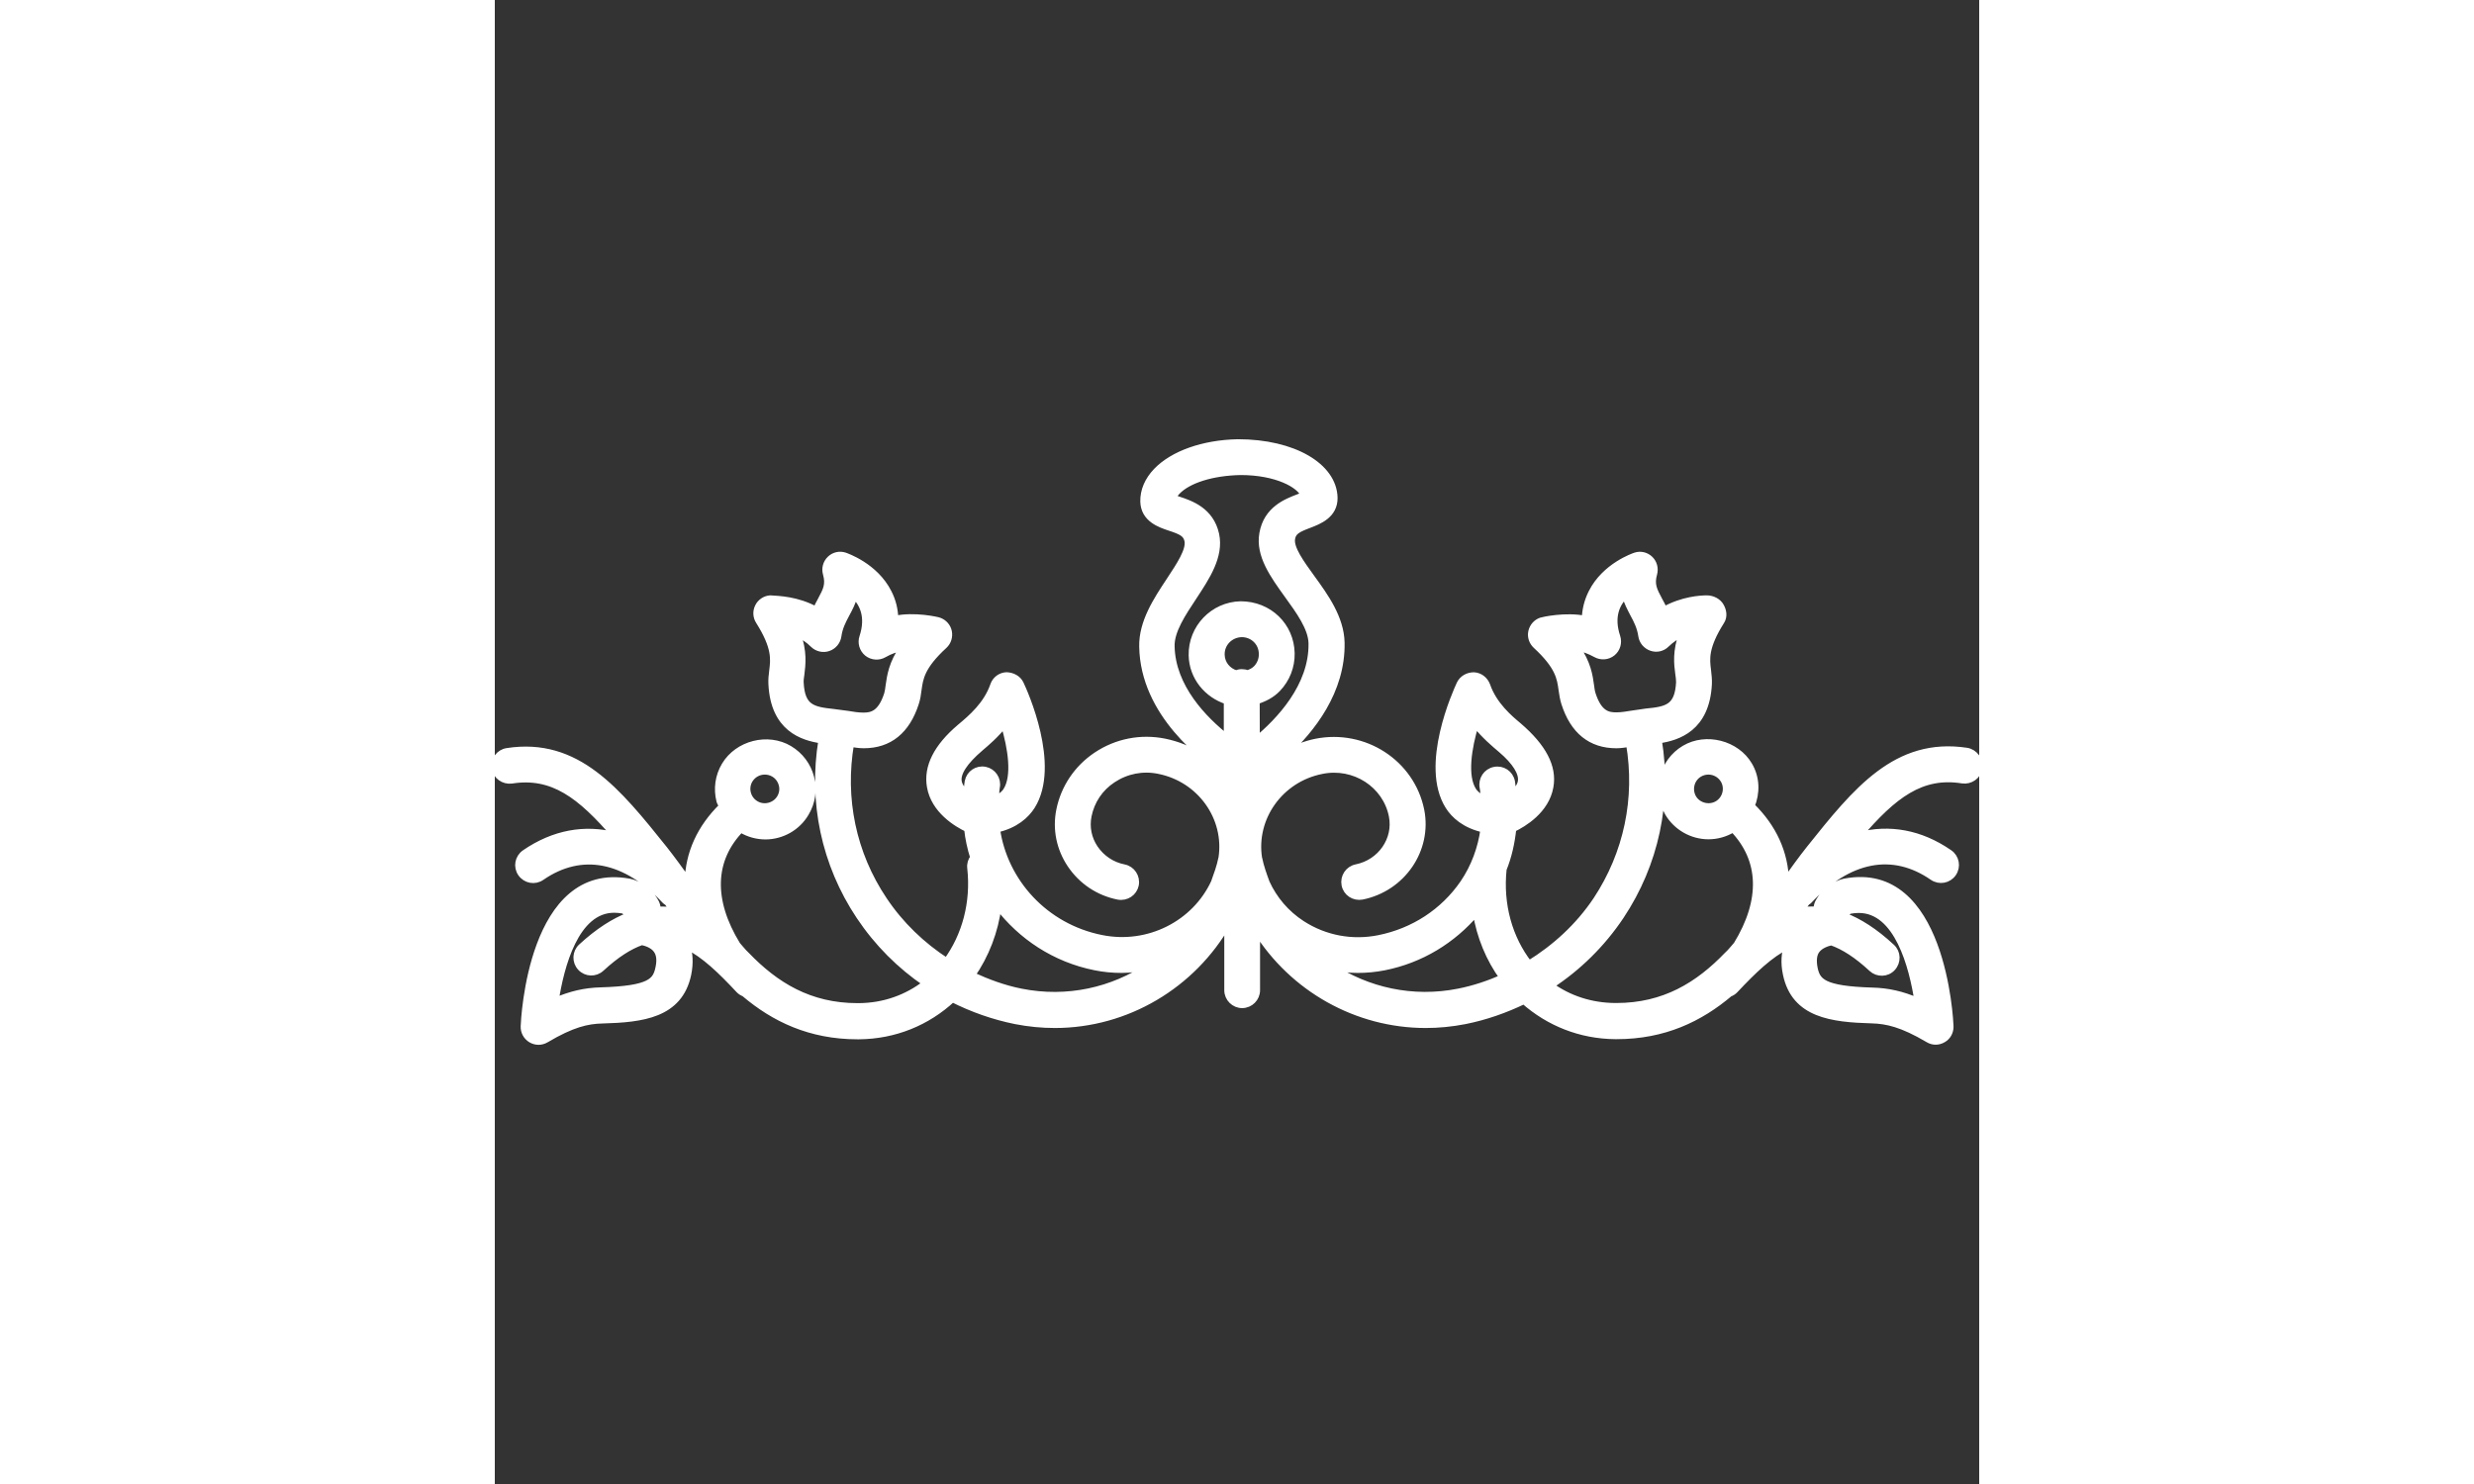 <!DOCTYPE svg PUBLIC "-//W3C//DTD SVG 1.1//EN" "http://www.w3.org/Graphics/SVG/1.1/DTD/svg11.dtd">

<!-- Uploaded to: SVG Repo, www.svgrepo.com, Transformed by: SVG Repo Mixer Tools -->
<svg fill="#ffffff" version="1.1" id="Capa_1" xmlns="http://www.w3.org/2000/svg" xmlns:xlink="http://www.w3.org/1999/xlink" width="200px" height="120px" viewBox="0 0 220.29 220.29" xml:space="preserve" stroke="#ffffff">

<rect x="0" y="0" width="220.29" height="220.29" fill="#333333" stroke="none"/>

<g id="SVGRepo_bgCarrier" stroke-width="0"/>

<g id="SVGRepo_tracerCarrier" stroke-linecap="round" stroke-linejoin="round"/>

<g id="SVGRepo_iconCarrier"> <g> <g> <path d="M218.425,111.5c-10.431-1.576-16.4,5.856-23.313,14.516c-1.208,1.519-2.378,3.153-3.549,4.788 c-0.105-4.166-1.804-7.963-5.089-11.169c0.785-1.915,0.785-4.146-0.358-6.062c-1.878-3.18-6.36-4.319-9.535-2.444 c-3.296,1.949-4.382,6.228-2.436,9.561c1.239,2.088,3.527,3.396,5.964,3.396c1.244,0,2.479-0.337,3.555-0.986 c0.031-0.021,0.053-0.053,0.084-0.078c4.408,4.561,4.619,10.604,0.569,17.223c-0.337,0.369-0.644,0.785-0.991,1.139 c-0.137,0.127-0.295,0.274-0.422,0.417c-4.282,4.445-9.323,7.589-16.464,7.589c-0.073,0-0.116,0-0.169,0 c-3.575-0.021-6.897-1.107-9.618-3.091c4.081-2.657,7.636-6.138,10.431-10.314c5.168-7.763,7.108-16.986,5.601-26.127 c2.921-0.427,7.098-1.783,7.436-8.306c0.031-0.665-0.042-1.318-0.121-2.02c-0.222-1.69-0.443-3.467,2.004-7.335 c0.422-0.662,0.311-1.506-0.079-2.191c-0.375-0.696-1.239-1.128-2.036-1.128c-0.928,0-3.597,0.145-6.359,1.685 c-0.248-0.562-0.507-1.021-0.749-1.474c-0.791-1.484-1.234-2.323-0.78-3.931c0.211-0.778-0.011-1.593-0.569-2.139 c-0.58-0.562-1.414-0.762-2.173-0.498c-0.18,0.065-4.472,1.498-6.455,5.444c-0.627,1.237-0.96,2.566-0.991,3.947 c-2.879-0.593-6.291,0.169-6.523,0.253c-0.723,0.248-1.25,0.854-1.418,1.608c-0.158,0.741,0.095,1.503,0.653,2.025 c3.375,3.106,3.607,4.867,3.839,6.584c0.105,0.707,0.201,1.35,0.401,1.982c1.318,4.129,3.913,6.21,7.688,6.21 c0.664,0,1.287-0.113,1.92-0.206c1.392,8.129-0.322,16.329-4.884,23.232c-2.637,3.934-6.096,7.088-10.014,9.503 c-2.959-3.797-4.372-8.828-3.813-14.091c0.781-1.925,1.213-3.939,1.435-5.99c1.571-0.76,4.894-2.722,5.511-6.25 c0.512-2.9-0.996-5.853-4.714-9.038c-1.271-1.065-3.649-3.04-4.667-5.985c-0.312-0.82-1.045-1.408-1.92-1.453 c-0.896,0-1.688,0.443-2.078,1.239c-0.559,1.219-5.494,12.079-1.682,18.133c0.833,1.329,2.437,2.806,5.236,3.417 c-0.391,2.827-1.382,5.59-3.059,8.048c-2.922,4.239-7.361,7.14-12.498,8.174c-3.977,0.812-8.058,0.042-11.433-2.142 c-2.362-1.523-4.161-3.659-5.284-6.106c-0.433-1.181-0.865-2.362-1.118-3.617c0-0.011-0.01-0.032-0.021-0.048 c-0.928-5.996,3.154-11.775,9.334-12.999c4.841-1.002,9.555,2.036,10.478,6.719c0.696,3.512-1.692,6.961-5.331,7.688 c-1.176,0.242-1.92,1.382-1.688,2.558c0.232,1.16,1.35,1.903,2.542,1.683c5.97-1.203,9.893-6.93,8.732-12.772 c-1.424-7.017-8.405-11.544-15.577-10.112c-1.625,0.33-3.091,0.939-4.485,1.685c3.81-3.525,8.388-9.25,8.239-16.463 c-0.089-3.618-2.373-6.811-4.408-9.604c-1.561-2.159-3.193-4.4-2.935-5.829c0.169-1.05,0.878-1.422,2.587-2.065 c1.413-0.541,3.76-1.424,3.712-4.005c-0.11-4.656-6.038-8.176-14.291-8.176c-0.005,0-0.016,0-0.026,0 c-5.075,0.103-9.584,1.685-12.047,4.25c-1.279,1.339-1.943,2.882-1.912,4.503c0.071,2.576,2.447,3.365,3.876,3.839 c1.724,0.566,2.452,0.917,2.673,1.943c0.314,1.432-1.226,3.726-2.7,5.961c-1.912,2.89-4.082,6.168-4.01,9.785 c0.171,9.94,9.115,16.638,12.624,18.908v0.97c-2.296-2.813-5.513-4.936-9.357-5.719c-3.544-0.712-7.119,0-10.093,1.983 c-2.864,1.912-4.817,4.823-5.482,8.145c-0.562,2.795,0.011,5.643,1.608,8.036c1.648,2.469,4.166,4.166,7.098,4.746 c1.197,0.211,2.304-0.543,2.542-1.688c0.232-1.181-0.53-2.32-1.685-2.552c-1.804-0.349-3.343-1.393-4.364-2.9 c-0.955-1.435-1.29-3.122-0.959-4.799c0.438-2.204,1.711-4.14,3.633-5.4c2.015-1.339,4.446-1.83,6.858-1.329 c6.188,1.234,10.26,7.014,9.337,12.999c-0.006,0.026-0.016,0.037-0.021,0.059c-0.248,1.233-0.675,2.389-1.097,3.56 c-2.824,6.091-9.708,9.708-16.751,8.289c-8.396-1.682-14.418-8.385-15.546-16.21c2.782-0.617,4.379-2.104,5.21-3.417 c3.807-6.044-1.105-16.936-1.685-18.141c-0.367-0.789-1.197-1.203-2.067-1.237c-0.876,0.044-1.635,0.606-1.917,1.448 c-1.016,2.911-3.283,4.838-4.979,6.254c-3.44,2.922-4.915,5.875-4.411,8.775c0.604,3.527,3.947,5.511,5.519,6.26 c0.156,1.466,0.464,2.879,0.907,4.271c-0.335,0.422-0.514,0.985-0.443,1.55c0.572,5.157-0.773,10.083-3.554,13.88 c-3.649-2.362-6.853-5.41-9.337-9.134c-4.611-6.871-6.302-15.093-4.901-23.222c0.635,0.098,1.268,0.206,1.938,0.206 c3.763,0,6.36-2.097,7.684-6.204c0.206-0.633,0.314-1.287,0.396-1.994c0.232-1.695,0.464-3.467,3.85-6.571 c0.562-0.524,0.789-1.287,0.648-2.038c-0.158-0.749-0.693-1.35-1.421-1.603c-0.232-0.092-3.649-0.875-6.528-0.253 c-0.032-1.397-0.351-2.721-0.989-3.952c-1.988-3.937-6.291-5.379-6.468-5.445c-0.757-0.253-1.595-0.063-2.162,0.499 c-0.572,0.556-0.793,1.381-0.577,2.138c0.453,1.619,0.034,2.442-0.772,3.937c-0.243,0.454-0.506,0.939-0.749,1.474 c-2.803-1.551-5.622-1.608-6.795-1.685c-0.759,0.061-1.435,0.509-1.769,1.189c-0.34,0.675-0.314,1.479,0.108,2.136 c2.455,3.895,2.223,5.646,2.015,7.346c-0.098,0.707-0.158,1.355-0.121,2.02c0.334,6.507,4.487,7.868,7.425,8.295 c-1.511,9.136,0.422,18.375,5.595,26.133c2.663,3.991,6.022,7.346,9.883,9.967c-2.808,2.193-6.241,3.428-10.012,3.448 c-0.071,0-0.113,0-0.166,0c-7.151,0-12.185-3.143-16.477-7.594c-0.129-0.137-0.274-0.284-0.411-0.411 c-0.335-0.354-0.651-0.76-0.981-1.129c-4.071-6.634-3.868-12.688,0.562-17.229c0.037,0.021,0.053,0.063,0.098,0.09 c1.062,0.628,2.299,0.971,3.536,0.971c2.436,0,4.73-1.297,5.961-3.396c0.967-1.603,1.237-3.485,0.778-5.283 c-0.464-1.793-1.598-3.299-3.196-4.251c-3.193-1.896-7.641-0.767-9.553,2.437c-0.952,1.593-1.215,3.47-0.757,5.273 c0.082,0.295,0.28,0.527,0.382,0.791c-3.283,3.206-4.999,7.014-5.086,11.158c-1.176-1.624-2.35-3.264-3.547-4.777 c-6.929-8.659-12.946-16.118-23.309-14.515c-1.191,0.179-1.985,1.287-1.803,2.462c0.179,1.179,1.297,1.959,2.458,1.812 c6.096-0.96,10.223,2.215,15.396,8.227c-4.52-1.176-9.115-0.369-13.418,2.589c-0.989,0.686-1.237,2.025-0.557,3.006 c0.691,0.997,2.036,1.24,3.014,0.555c5.938-4.104,12.485-2.827,18.418,3.543c0.092,0.096,0.195,0.121,0.303,0.201 c0.161,0.242,0.34,0.464,0.53,0.706c0.124,0.174,0.269,0.364,0.398,0.56c-0.783-0.116-1.571-0.169-2.381-0.116 c-0.098-0.338-0.108-0.686-0.264-1.019c-0.923-1.829-2.71-2.91-3.981-3.143c-14.515-2.679-15.573,20.492-15.604,21.421 c-0.034,0.786,0.366,1.529,1.042,1.936c0.334,0.2,0.728,0.311,1.107,0.311c0.372,0,0.772-0.11,1.107-0.311 c3.86-2.289,6.127-2.806,8.342-2.854c5.967-0.163,11.436-0.807,12.712-6.792c0.361-1.762,0.211-3.133-0.129-4.229 c2.552,1.261,5.01,3.607,7.731,6.528c0.232,0.243,0.524,0.412,0.823,0.544c4.385,3.712,9.724,6.296,16.761,6.296 c0.063,0,0.124,0,0.198,0c5.315-0.042,10.135-2.035,13.879-5.511c2.943,1.482,6.085,2.601,9.389,3.265 c1.943,0.38,3.9,0.569,5.801,0.569c10.687,0,20.451-5.874,25.655-15.019v9.914c0,1.191,0.984,2.151,2.149,2.151 c1.199,0,2.159-0.98,2.159-2.151v-8.859c5.342,8.554,14.815,13.964,25.089,13.964c1.908,0,3.854-0.189,5.801-0.569 c3.068-0.611,6.001-1.646,8.774-2.984c3.702,3.27,8.385,5.168,13.553,5.21c0.074,0,0.127,0,0.2,0 c7.046,0,12.372-2.584,16.76-6.297c0.311-0.11,0.58-0.284,0.812-0.538c2.731-2.91,5.189-5.263,7.741-6.518 c-0.337,1.086-0.511,2.457-0.132,4.219c1.261,5.97,6.74,6.623,12.715,6.792c2.215,0.063,4.482,0.56,8.353,2.848 c0.338,0.211,0.733,0.316,1.098,0.316c0.379,0,0.774-0.116,1.107-0.316c0.686-0.39,1.075-1.149,1.044-1.93 c-0.032-0.929-1.14-24.152-15.62-21.421c-1.266,0.242-3.059,1.318-3.977,3.153c-0.147,0.327-0.158,0.665-0.253,1.013 c-0.812-0.042-1.613,0-2.378,0.116c0.121-0.18,0.269-0.369,0.396-0.56c0.169-0.242,0.348-0.464,0.538-0.717 c0.095-0.079,0.189-0.116,0.273-0.189c5.959-6.387,12.498-7.646,18.426-3.544c0.997,0.686,2.336,0.442,3.021-0.554 c0.675-0.986,0.433-2.336-0.564-3.012c-4.303-2.974-8.896-3.76-13.426-2.584c5.157-6.021,9.276-9.218,15.394-8.236 c1.128,0.168,2.294-0.607,2.468-1.807C220.408,112.792,219.591,111.685,218.425,111.5z M181.458,119.371 c-1.229,0.728-2.89,0.311-3.617-0.896c-0.743-1.261-0.332-2.89,0.918-3.628c0.411-0.243,0.875-0.364,1.35-0.364 c0.938,0,1.782,0.485,2.278,1.292C183.114,117.009,182.697,118.633,181.458,119.371z M168.744,105.987 c-0.717,0.114-1.503,0.258-2.315,0.258c-1.233,0-2.604-0.248-3.56-3.222c-0.121-0.391-0.174-0.799-0.231-1.242 c-0.2-1.463-0.454-3.317-2.125-5.719c1.012,0.166,1.982,0.524,2.89,1.031c0.77,0.432,1.74,0.372,2.437-0.19 c0.695-0.562,0.97-1.495,0.69-2.365c-1.007-3.029-0.037-4.999,1.229-6.22c0.29,1.06,0.775,1.954,1.197,2.776 c0.554,1.015,1.05,1.991,1.239,3.283c0.11,0.793,0.664,1.468,1.445,1.743c0.77,0.277,1.629,0.082,2.204-0.496 c0.785-0.767,1.613-1.273,2.404-1.648c-0.996,2.745-0.754,4.606-0.559,6.064c0.068,0.438,0.116,0.839,0.116,1.247 c-0.201,3.75-1.825,4.09-4.937,4.391L168.744,105.987z M45.338,101.333c-0.021-0.411,0.042-0.807,0.108-1.247 c0.179-1.463,0.422-3.322-0.562-6.075c0.789,0.361,1.643,0.896,2.407,1.661c0.57,0.562,1.458,0.757,2.194,0.493 c0.783-0.267,1.329-0.941,1.453-1.745c0.176-1.29,0.69-2.273,1.236-3.294c0.433-0.799,0.907-1.695,1.192-2.781 c1.266,1.236,2.23,3.214,1.237,6.228c-0.285,0.841-0.011,1.793,0.688,2.365c0.707,0.562,1.685,0.63,2.444,0.188 c0.896-0.527,1.87-0.862,2.88-1.031c-1.669,2.392-1.912,4.25-2.123,5.725c-0.053,0.438-0.108,0.849-0.221,1.236 c-0.96,2.977-2.355,3.225-3.57,3.225c-0.793,0-1.587-0.132-2.315-0.256l-2.106-0.279C47.162,105.415,45.527,105.08,45.338,101.333 z M37.789,115.774c0.49-0.807,1.339-1.292,2.283-1.292c0.469,0,0.936,0.121,1.35,0.364c0.606,0.358,1.026,0.928,1.21,1.613 c0.185,0.675,0.076,1.397-0.293,2.004c-0.723,1.207-2.376,1.65-3.607,0.907c-0.609-0.354-1.042-0.929-1.218-1.614 C37.335,117.082,37.438,116.37,37.789,115.774z M24.336,143.692c-0.414,1.951-1.203,3.153-8.617,3.375 c-2.292,0.058-4.391,0.532-6.74,1.539c0.789-5.146,2.974-13.615,8.733-13.615c0.43,0,0.873,0.042,1.305,0.115 c0.206,0.063,0.686,0.412,0.907,0.823c-2.191,0.844-4.545,2.32-7.063,4.641c-0.873,0.802-0.928,2.173-0.113,3.048 c0.802,0.87,2.167,0.928,3.04,0.105c2.22-2.046,4.182-3.291,6.017-3.934c0.556,0.105,1.659,0.422,2.215,1.213 C24.489,141.646,24.587,142.542,24.336,143.692z M70.236,116.017c-0.124,0.633-0.108,1.266-0.177,1.904 c-0.611-0.543-1.139-1.182-1.263-1.904c-0.211-1.25,0.836-2.939,3.282-5.022c0.907-0.768,2.257-1.912,3.504-3.496 c1.097,3.596,1.701,7.738,0.351,9.869c-0.15,0.269-0.615,0.844-1.635,1.255c0.068-0.58,0.047-1.171,0.15-1.762 c0.243-1.17-0.53-2.31-1.685-2.541C71.57,114.087,70.468,114.847,70.236,116.017z M78.062,147.246 c-2.565-0.512-4.967-1.408-7.28-2.479c2.08-3.006,3.43-6.486,3.916-10.257c3.425,4.467,8.398,7.831,14.402,9.028 c1.313,0.269,2.618,0.385,3.91,0.385c1.402,0,2.763-0.2,4.092-0.485C91.712,147.067,84.952,148.628,78.062,147.246z M111.693,99.994c-0.258-0.114-0.546-0.164-0.838-0.164c-0.3,0-0.583,0.066-0.852,0.174c-1.237-0.361-2.165-1.463-2.188-2.813 c-0.047-1.685,1.292-3.071,3.035-3.111c1.685,0,3.024,1.308,3.035,2.982c0.023,0.814-0.285,1.587-0.841,2.175 C112.661,99.619,112.194,99.852,111.693,99.994z M113.012,104.049c1.171-0.366,2.268-0.917,3.138-1.824 c1.36-1.427,2.088-3.28,2.052-5.255c-0.082-4.05-3.307-7.214-7.518-7.214c-4.061,0.087-7.291,3.457-7.214,7.513 c0.063,3.222,2.268,5.864,5.215,6.792v5.497c-3.457-2.721-8.192-7.538-8.3-13.645c-0.048-2.292,1.664-4.841,3.296-7.314 c1.959-2.979,3.994-6.041,3.319-9.255c-0.772-3.546-3.752-4.556-5.534-5.142c-0.253-0.09-0.578-0.188-0.836-0.301 c0.119-0.361,0.393-0.717,0.63-0.962c1.638-1.701,5.179-2.845,9.435-2.922c5.303,0,8.796,1.906,9.407,3.488 c-0.258,0.113-0.563,0.243-0.812,0.33c-1.764,0.675-4.717,1.782-5.334,5.379c-0.562,3.219,1.613,6.193,3.704,9.104 c1.74,2.402,3.544,4.894,3.597,7.161c0.116,6.415-4.87,11.609-8.229,14.386L113.012,104.049L113.012,104.049z M145.167,117.346 c-1.351-2.136-0.733-6.278,0.363-9.869c1.34,1.685,2.811,2.916,3.818,3.771c2.136,1.814,3.185,3.504,2.974,4.76 c-0.11,0.706-0.633,1.36-1.249,1.893c-0.074-0.617-0.059-1.239-0.18-1.883c-0.232-1.17-1.36-1.925-2.542-1.682 c-1.176,0.237-1.93,1.376-1.698,2.547c0.116,0.574,0.116,1.182,0.169,1.751C145.794,118.2,145.335,117.62,145.167,117.346z M143.058,147.246c-6.855,1.371-13.616-0.179-18.995-3.775c1.308,0.279,2.637,0.453,3.986,0.453c1.303,0,2.632-0.121,3.955-0.385 c5.427-1.081,10.125-3.96,13.627-8.079c0.591,3.564,1.94,6.861,3.986,9.672C147.55,146.044,145.356,146.793,143.058,147.246z M196.14,141.05c0.569-0.785,1.698-1.129,2.226-1.218c1.813,0.633,3.786,1.882,5.99,3.929c0.859,0.807,2.247,0.775,3.043-0.111 c0.807-0.875,0.765-2.246-0.11-3.043c-2.521-2.336-4.842-3.797-7.062-4.646c0.222-0.411,0.701-0.775,0.865-0.812 c0.464-0.096,0.917-0.127,1.334-0.127c5.769,0,7.968,8.469,8.754,13.616c-2.353-1.019-4.456-1.482-6.75-1.54 c-7.415-0.217-8.206-1.424-8.617-3.375C195.591,142.542,195.696,141.656,196.14,141.05z"/> </g> </g> </g>

</svg>